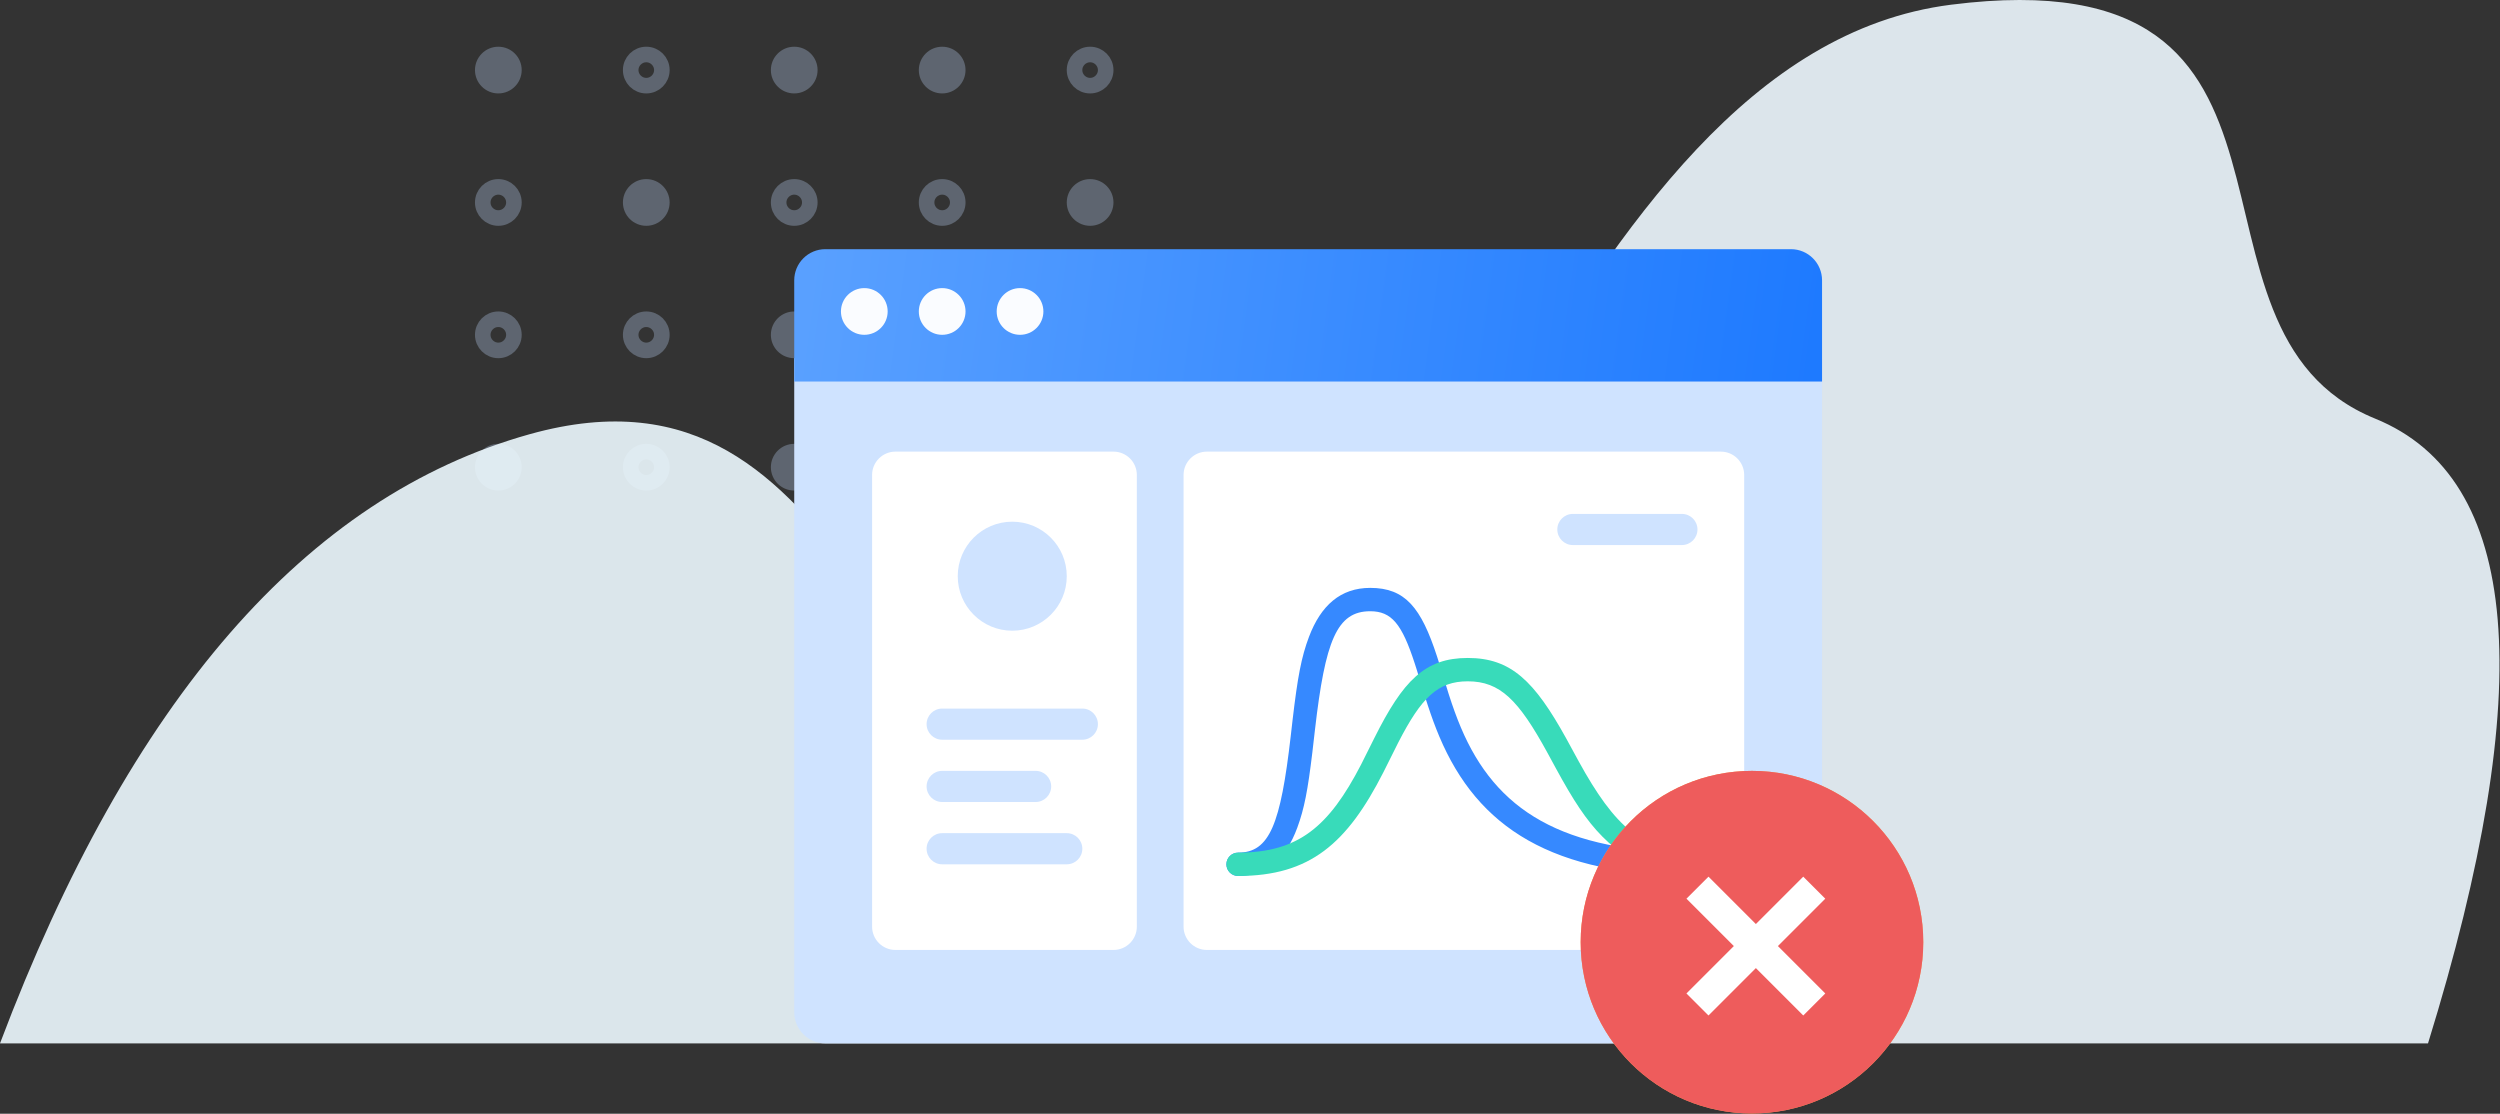 <?xml version="1.0" encoding="UTF-8"?>
<svg xmlns="http://www.w3.org/2000/svg" xmlns:xlink="http://www.w3.org/1999/xlink" width="321px" height="143px" viewBox="0 0 321 143" version="1.1">
  <rect x="0" y="0" width="321" height="143" fill="#333333" stroke="none"/>
  <title>404-页面不存在</title>
  <defs>
    <linearGradient x1="0%" y1="53.209%" x2="98.204%" y2="53.209%" id="linearGradient-1">
      <stop stop-color="#EEFAFF" offset="0%"></stop>
      <stop stop-color="#EFF9FF" offset="100%"></stop>
    </linearGradient>
    <linearGradient x1="-4.365%" y1="49.084%" x2="100%" y2="50.922%" id="linearGradient-2">
      <stop stop-color="#5CA2FF" offset="0%"></stop>
      <stop stop-color="#1E7AFF" offset="100%"></stop>
    </linearGradient>
  </defs>
  <g id="页面-1" stroke="none" stroke-width="1" fill="none" fill-rule="evenodd">
    <g id="404-页面不存在备份" transform="translate(-55, -109)">
      <g id="404-页面不存在" transform="translate(55, 109)">
        <g id="编组-16" opacity="0.3" transform="translate(60.987, 5.999)">
          <circle id="椭圆形备份-29" fill="#C2DBFF" cx="2.999" cy="2.999" r="2.999"></circle>
          <circle id="椭圆形备份-41" stroke="#C2DBFF" stroke-width="2" cx="2.999" cy="36.992" r="2"></circle>
          <circle id="椭圆形备份-35" fill="#C2DBFF" cx="59.988" cy="2.999" r="2.999"></circle>
          <circle id="椭圆形备份-42" fill="#C2DBFF" cx="59.988" cy="36.992" r="2.999"></circle>
          <circle id="椭圆形备份-31" fill="#C2DBFF" cx="40.992" cy="2.999" r="2.999"></circle>
          <circle id="椭圆形备份-43" fill="#C2DBFF" cx="40.992" cy="36.992" r="2.999"></circle>
          <circle id="椭圆形备份-32" stroke="#C2DBFF" stroke-width="2" cx="2.999" cy="19.996" r="2"></circle>
          <circle id="椭圆形备份-45" fill="#C2DBFF" cx="2.999" cy="53.989" r="2.999"></circle>
          <circle id="椭圆形备份-37" stroke="#C2DBFF" stroke-width="2" cx="59.988" cy="19.996" r="2"></circle>
          <circle id="椭圆形备份-46" stroke="#C2DBFF" stroke-width="2" cx="59.988" cy="53.989" r="2"></circle>
          <circle id="椭圆形备份-33" fill="#C2DBFF" cx="21.995" cy="19.996" r="2.999"></circle>
          <circle id="椭圆形备份-47" stroke="#C2DBFF" stroke-width="2" cx="21.995" cy="53.989" r="2"></circle>
          <circle id="椭圆形备份-38" fill="#C2DBFF" cx="78.984" cy="19.996" r="2.999"></circle>
          <circle id="椭圆形备份-48" fill="#C2DBFF" cx="78.984" cy="53.989" r="2.999"></circle>
          <circle id="椭圆形备份-34" stroke="#C2DBFF" stroke-width="2" cx="40.992" cy="19.996" r="2"></circle>
          <circle id="椭圆形备份-49" fill="#C2DBFF" cx="40.992" cy="53.989" r="2.999"></circle>
          <circle id="椭圆形备份-30" stroke="#C2DBFF" stroke-width="2" cx="21.995" cy="2.999" r="2"></circle>
          <circle id="椭圆形备份-51" stroke="#C2DBFF" stroke-width="2" cx="21.995" cy="36.992" r="2"></circle>
          <circle id="椭圆形备份-40" stroke="#C2DBFF" stroke-width="2" cx="78.984" cy="2.999" r="2"></circle>
          <circle id="椭圆形备份-52" stroke="#C2DBFF" stroke-width="2" cx="78.984" cy="36.992" r="2"></circle>
        </g>
        <path d="M0,133.972 C16.665,89.85 39.329,63.778 67.992,55.756 C110.988,43.722 110.917,101.964 147.337,101.964 C183.756,101.964 199.085,7.121 250.525,0.603 C301.966,-5.915 276.892,42.318 304.966,53.75 C323.681,61.371 325.945,88.112 311.756,133.972 L0,133.972 Z" id="路径-17备份-2" fill="url(#linearGradient-1)" opacity="0.9"></path>
        <g id="编组-15" transform="translate(101.979, 31.993)">
          <path d="M0,13.997 L131.973,13.997 L131.973,97.98 C131.973,100.188 130.182,101.979 127.974,101.979 L3.999,101.979 C1.79,101.979 8.11730403e-15,100.188 0,97.98 L0,13.997 L0,13.997 Z" id="矩形备份-43" fill="#CFE3FF"></path>
          <path d="M52.989,25.995 L118.975,25.995 C120.632,25.995 121.975,27.338 121.975,28.994 L121.975,86.982 C121.975,88.639 120.632,89.981 118.975,89.981 L52.989,89.981 C51.333,89.981 49.99,88.639 49.99,86.982 L49.99,28.994 C49.99,27.338 51.333,25.995 52.989,25.995 Z" id="矩形备份-44" fill="#FFFFFF"></path>
          <path d="M12.997,25.995 L40.992,25.995 C42.648,25.995 43.991,27.338 43.991,28.994 L43.991,86.982 C43.991,88.639 42.648,89.981 40.992,89.981 L12.997,89.981 C11.341,89.981 9.998,88.639 9.998,86.982 L9.998,28.994 C9.998,27.338 11.341,25.995 12.997,25.995 Z" id="矩形备份-45" fill="#FFFFFF"></path>
          <circle id="椭圆形备份-55" fill="#CFE3FF" cx="27.994" cy="41.991" r="6.999"></circle>
          <path d="M18.996,66.986 L30.994,66.986 C32.098,66.986 32.993,67.881 32.993,68.986 C32.993,70.09 32.098,70.985 30.994,70.985 L18.996,70.985 C17.892,70.985 16.996,70.09 16.996,68.986 C16.996,67.881 17.892,66.986 18.996,66.986 Z" id="矩形备份-49" fill="#CFE3FF"></path>
          <path d="M18.996,58.988 L36.992,58.988 C38.097,58.988 38.992,59.883 38.992,60.987 C38.992,62.092 38.097,62.987 36.992,62.987 L18.996,62.987 C17.892,62.987 16.996,62.092 16.996,60.987 C16.996,59.883 17.892,58.988 18.996,58.988 Z" id="矩形备份-55" fill="#CFE3FF"></path>
          <path d="M99.979,33.993 L113.976,33.993 C115.081,33.993 115.976,34.888 115.976,35.993 C115.976,37.097 115.081,37.992 113.976,37.992 L99.979,37.992 C98.875,37.992 97.98,37.097 97.98,35.993 C97.98,34.888 98.875,33.993 99.979,33.993 Z" id="矩形备份-56" fill="#CFE3FF"></path>
          <path d="M18.996,74.985 L34.993,74.985 C36.097,74.985 36.992,75.88 36.992,76.984 C36.992,78.088 36.097,78.984 34.993,78.984 L18.996,78.984 C17.892,78.984 16.996,78.088 16.996,76.984 C16.996,75.88 17.892,74.985 18.996,74.985 Z" id="矩形备份-57" fill="#CFE3FF"></path>
          <path d="M3.999,0 L127.974,0 C130.182,4.82449931e-16 131.973,1.79 131.973,3.999 L131.973,16.996 L131.973,16.996 L0,16.996 L0,3.999 C7.10366638e-16,1.79 1.79,2.18208533e-15 3.999,0 Z" id="矩形备份-58" fill="url(#linearGradient-2)"></path>
          <g id="编组-9备份" transform="translate(54.989, 42.991)" fill-rule="nonzero">
            <path d="M18.969,0.5 C23.466,0.5 25.503,3.038 27.537,9.274 L27.828,10.194 C28.053,10.928 28.785,13.325 29.042,14.125 C29.565,15.754 30.056,17.117 30.603,18.413 C35.061,28.98 43.481,34.493 60.987,34.493 C61.816,34.493 62.487,35.164 62.487,35.993 C62.487,36.821 61.816,37.492 60.987,37.492 C42.283,37.492 32.769,31.263 27.839,19.579 C27.319,18.345 26.85,17.069 26.368,15.601 L26.107,14.792 C25.751,13.664 24.971,11.102 24.904,10.89 L24.687,10.209 C23.039,5.137 21.716,3.499 18.969,3.499 C14.679,3.499 13.193,7.279 11.875,18.703 L11.537,21.634 C10.953,26.488 10.502,28.856 9.606,31.286 C8.138,35.27 5.694,37.492 2,37.492 C1.171,37.492 0.5,36.821 0.5,35.993 C0.5,35.164 1.171,34.493 2,34.493 C6.061,34.493 7.461,30.841 8.764,19.515 L9.005,17.414 C9.641,12 10.12,9.391 11.108,6.78 C12.634,2.746 15.165,0.5 18.969,0.5 Z" id="路径-5" fill="#3689FF"></path>
            <path d="M31.493,9.498 C37.041,9.498 40.049,12.444 44.136,19.835 L45.737,22.773 C50.348,31.163 54.008,34.493 60.987,34.493 C61.816,34.493 62.487,35.164 62.487,35.993 C62.487,36.821 61.816,37.492 60.987,37.492 C56.377,37.492 52.668,36.011 49.575,33.196 C47.382,31.202 45.715,28.858 43.62,25.137 L42.814,23.679 L41.724,21.674 C38.018,14.893 35.651,12.497 31.493,12.497 C27.657,12.497 25.553,14.544 22.556,20.381 L20.659,24.176 C16.004,33.317 11.246,37.492 2,37.492 C1.171,37.492 0.5,36.821 0.5,35.993 C0.5,35.164 1.171,34.493 2,34.493 C9.747,34.493 13.661,31.168 17.783,23.21 L19.51,19.758 C23.175,12.429 25.977,9.498 31.493,9.498 Z" id="路径-5" fill="#38DBBA"></path>
          </g>
          <circle id="椭圆形备份-56" fill="#FAFCFF" cx="8.998" cy="7.998" r="2.999"></circle>
          <circle id="椭圆形备份-57" fill="#FAFCFF" cx="18.996" cy="7.998" r="2.999"></circle>
          <circle id="椭圆形备份-58" fill="#FAFCFF" cx="28.994" cy="7.998" r="2.999"></circle>
        </g>
        <g id="编组-2" transform="translate(202.958, 98.98)">
          <circle id="椭圆形备份-67" fill="#F79F52" cx="21.995" cy="21.995" r="21.995"></circle>
          <line x1="22.495" y1="11.998" x2="22.495" y2="25.995" id="路径-16备份-4" stroke="#FFFFFF" stroke-width="3.999" transform="translate(22.495, 18.996) scale(-1, 1) translate(-22.495, -18.996) "></line>
          <line x1="22.495" y1="28.994" x2="22.495" y2="32.993" id="路径-16备份-5" stroke="#FFFFFF" stroke-width="3.999" transform="translate(22.495, 30.994) scale(-1, 1) translate(-22.495, -30.994) "></line>
        </g>
        <g id="编组-21" transform="translate(202.958, 98.98)">
          <circle id="椭圆形备份-22" fill="#EE5C5C" cx="21.995" cy="21.995" r="21.995"></circle>
          <polygon id="路径-16" fill="#FFFFFF" fill-rule="nonzero" points="16.411 13.583 31.408 28.58 28.58 31.408 13.583 16.411"></polygon>
          <polygon id="路径-16" fill="#FFFFFF" fill-rule="nonzero" transform="translate(22.495, 22.495) scale(-1, 1) translate(-22.495, -22.495) " points="16.411 13.583 31.408 28.58 28.58 31.408 13.583 16.411"></polygon>
        </g>
      </g>
    </g>
  </g>
</svg>

